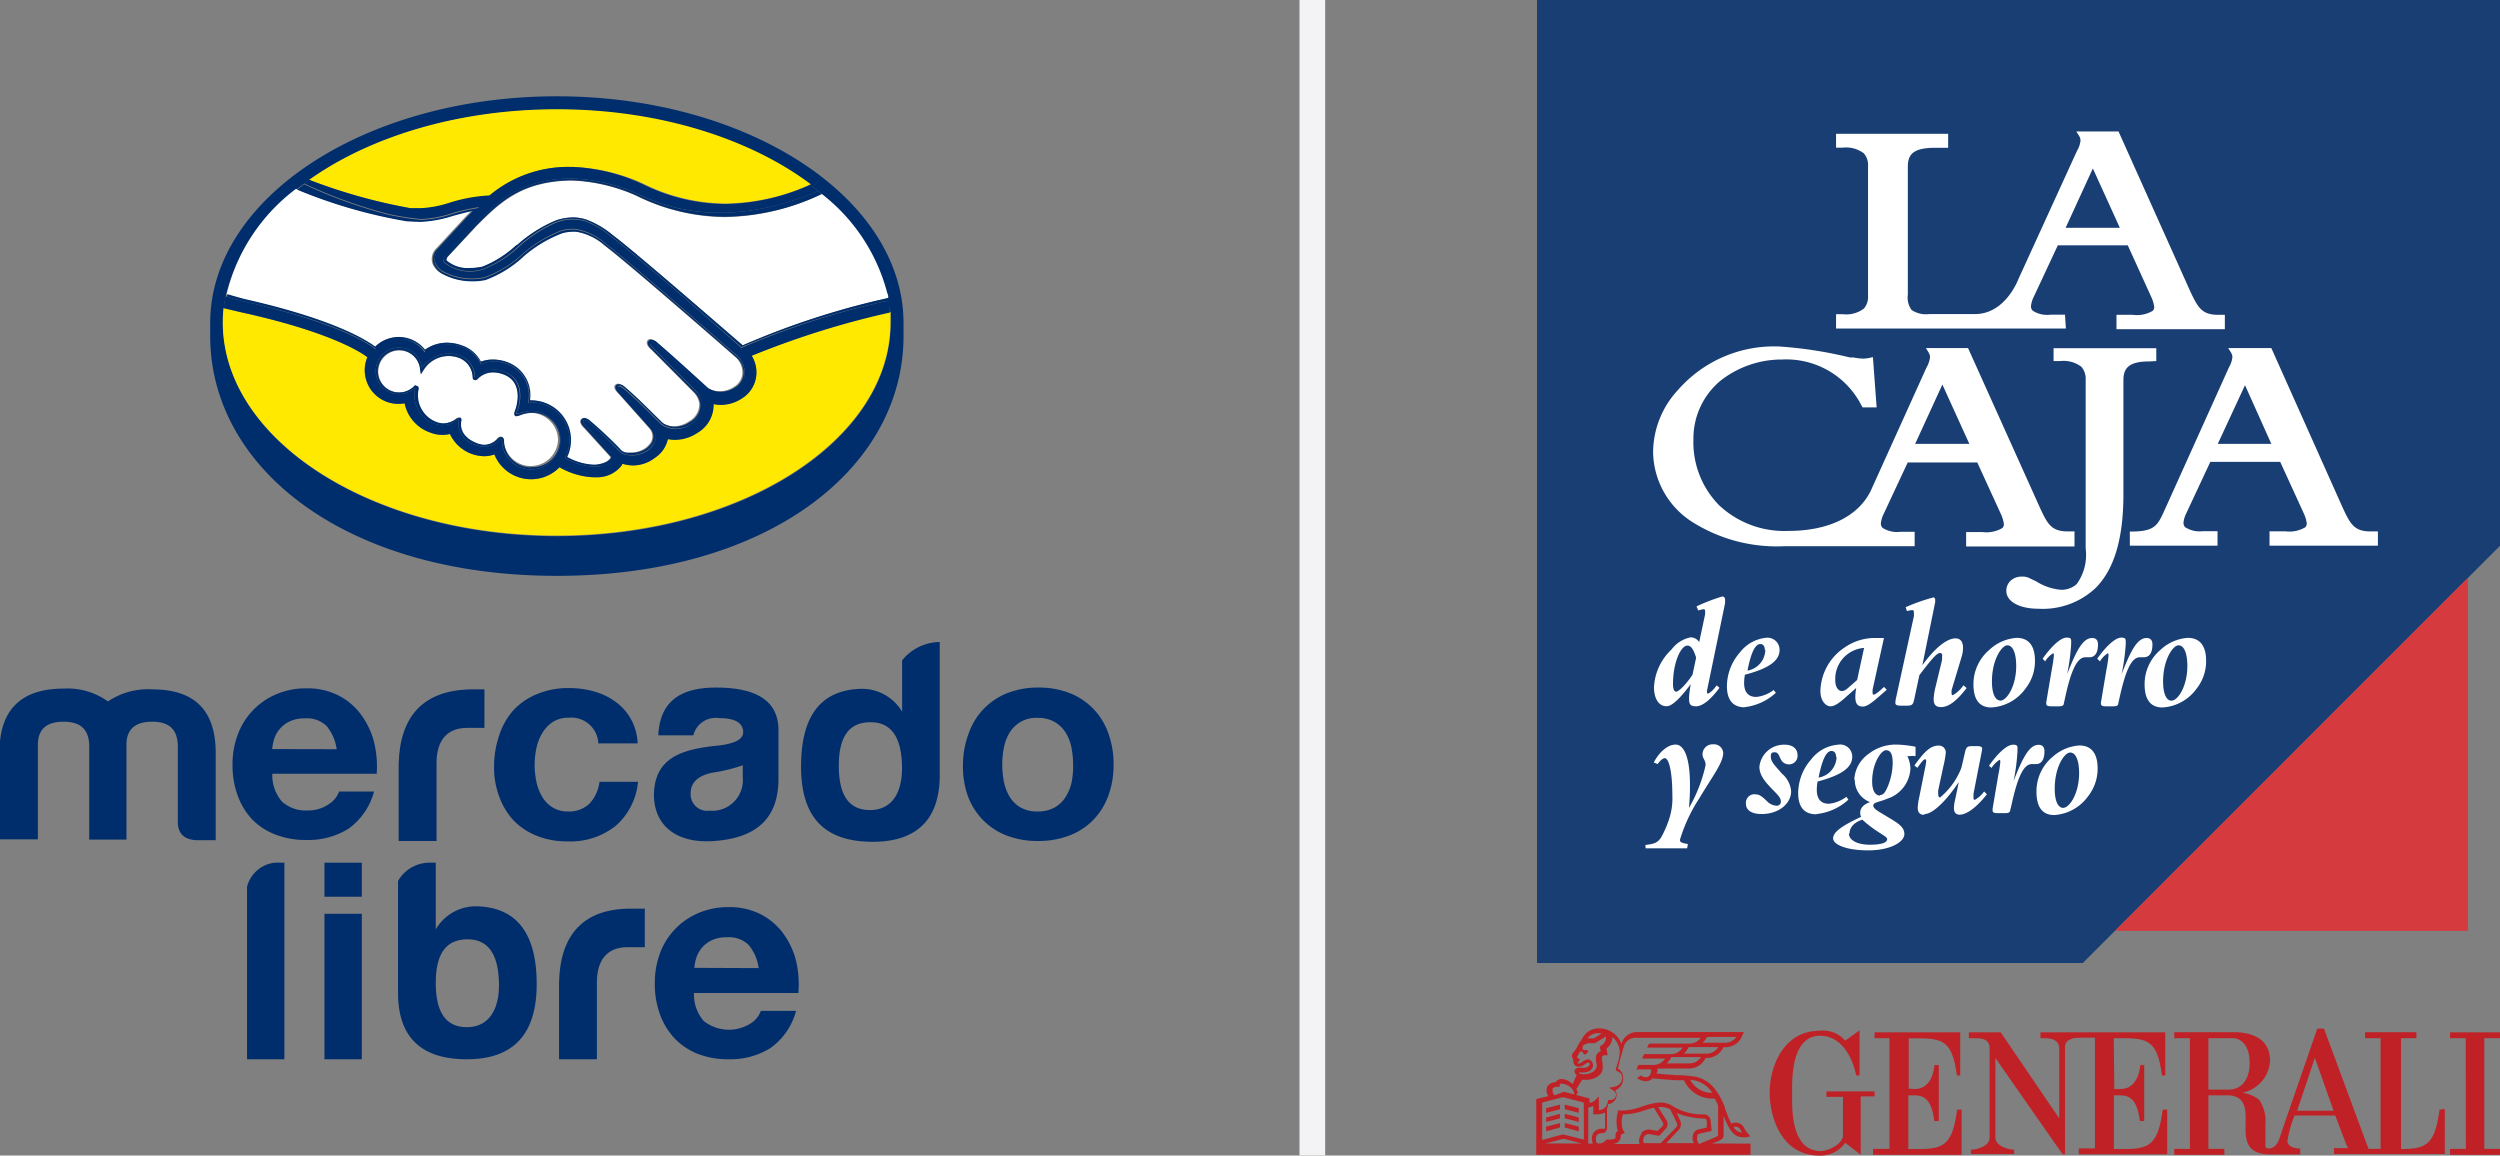 <svg xmlns="http://www.w3.org/2000/svg" viewBox="0 0 194.71 90"><rect x="0" y="0" width="194.71" height="90" fill="#808080" stroke="none"/><defs><style>.cls-1{fill:#193e73;}.cls-2{fill:#fff;}.cls-3{fill:#d53a3e;}.cls-4{fill:#c02126;}.cls-5{fill:#002e6d;}.cls-6{fill:#ffe900;}.cls-7{fill:none;}.cls-8{fill:#f3f3f5;}</style></defs><title>logo-continuar</title><g id="Layer_2" data-name="Layer 2"><g id="Layer_1-2" data-name="Layer 1"><g id="Layer_1-2-2" data-name="Layer 1-2"><polygon class="cls-1" points="194.71 42.51 194.71 0 119.71 0 119.71 75 162.22 75 194.71 42.51"/><path class="cls-2" d="M167.94,28.12v-1h-8v1h.51a2.34,2.34,0,0,1,1.65.44,1.41,1.41,0,0,1,.34,1V42.72a3.86,3.86,0,0,1-.69,2.76,1.73,1.73,0,0,1-1.29.45,4.26,4.26,0,0,1-1.87-.65L158,45a1.16,1.16,0,0,0-.55-.09,1.23,1.23,0,0,0-.88.34,1.08,1.08,0,0,0-.31.77c0,.82,1,1.39,2.49,1.39a6,6,0,0,0,4.46-1.61c1.45-1.45,2.17-3.84,2.17-7.29V29.62c0-.88.34-1.47,2-1.47Z"/><path class="cls-2" d="M172.73,34.57,174.85,30l2.05,4.57Zm11.91,6.82c-1.27,0-1.57-.55-2.16-1.8L176.9,27.11h-3.36l.21.33a.79.79,0,0,1,.12.37,2,2,0,0,1-.27.8l-5,11.09c-.55,1.22-.77,1.67-2.5,1.7h-.22V42.5h6.83V41.37h-1.14a2.08,2.08,0,0,1-1.38-.31.47.47,0,0,1-.13-.36,2.08,2.08,0,0,1,.22-.73l1.87-4h5.44l1.83,4a2.71,2.71,0,0,1,.24.78.42.42,0,0,1-.12.32,2.43,2.43,0,0,1-1.55.31h-1.23V42.5h8.44V41.39Z"/><path class="cls-2" d="M149.16,34.57l2.12-4.62,2.1,4.62Zm5.24,6.87h-1.27v1.12h8.44V41.39h-.51c-1.27,0-1.58-.55-2.16-1.8l-5.62-12.48H150l.2.33a.8.8,0,0,1,.12.37,2,2,0,0,1-.27.8l-4.36,9.64c-1,2-3.31,3.1-6.41,3.1a7.42,7.42,0,0,1-5.39-2,7,7,0,0,1-2-5.15A5.86,5.86,0,0,1,134,29.65,7.72,7.72,0,0,1,138.83,28,6.56,6.56,0,0,1,145,31.62l.07.11h1.09l-.29-3.92-.24.06a2.67,2.67,0,0,1-.52.06,4.12,4.12,0,0,1-.76-.09l-.28,0a32.24,32.24,0,0,0-5.44-.85,9.93,9.93,0,0,0-7.93,3.37,7.2,7.2,0,0,0-1.95,4.81,6.56,6.56,0,0,0,3.16,5.55A12.32,12.32,0,0,0,139,42.54h10.12V41.42H148a2.09,2.09,0,0,1-1.38-.31.48.48,0,0,1-.13-.36,2.14,2.14,0,0,1,.22-.73l1.87-4H154l1.83,4a2.71,2.71,0,0,1,.24.79.43.43,0,0,1-.11.31,2.45,2.45,0,0,1-1.56.32"/><path class="cls-2" d="M163,13.12l2.1,4.62h-4.22Zm-2.17,11.39h-1.13a2.07,2.07,0,0,1-1.38-.31.47.47,0,0,1-.14-.36,2.15,2.15,0,0,1,.22-.73l1.87-4h5.45l1.82,4a2.68,2.68,0,0,1,.24.79.41.41,0,0,1-.12.31,2.41,2.41,0,0,1-1.55.31h-1.27v1.12h8.44V24.52h-.51c-1.27,0-1.58-.55-2.17-1.8L165,10.24h-3.29l.21.33a.75.75,0,0,1,.12.37,2,2,0,0,1-.27.8l-4.57,10s-1,2.72-3.37,2.72h-3.57a2,2,0,0,1-1.38-.32,1.63,1.63,0,0,1-.29-1.19V13c0-.94.36-1.49,2.14-1.49h1V10.42H143V11.5h.51a2.31,2.31,0,0,1,1.65.44,1.38,1.38,0,0,1,.33,1v10.1a1.37,1.37,0,0,1-.33,1,2.3,2.3,0,0,1-1.66.43H143v1.12h17.9Z"/><polygon class="cls-3" points="164.72 72.5 192.21 72.5 192.21 45 164.72 72.5"/><path class="cls-2" d="M132.1,51.22c-.2-.65-.4-.94-.68-.94-.49,0-1.12,1.27-1.12,3,0,.39.09.59.25.59s.69-.45,1.27-1.32ZM129.76,55c-.52,0-.94-.53-.94-1.48a4.32,4.32,0,0,1,1.37-2.94,2.44,2.44,0,0,1,1.48-.94.79.79,0,0,1,.67.37l.46-2.16a1.93,1.93,0,0,0,0-.22c0-.1,0-.18-.12-.18a1.71,1.71,0,0,0-.41.1l-.14-.32a14.06,14.06,0,0,1,2-.77.2.2,0,0,1,.22.18h0a1.63,1.63,0,0,1,0,.37l-1.4,6.77a.66.66,0,0,0,0,.13c0,.08,0,.1.08.1s.37-.2.67-.63l.22.19c-.7.94-1.33,1.44-1.83,1.44s-.54-.22-.54-.67a6.4,6.4,0,0,1,.14-1.06c-.85,1.13-1.47,1.72-1.87,1.72"/><path class="cls-2" d="M137.45,50.62c0-.3-.13-.46-.35-.46-.4,0-.73.68-1,2.07a1.67,1.67,0,0,0,1.39-1.61m-1.57,4.47c-.94,0-1.42-.55-1.42-1.65a4,4,0,0,1,1-2.61,2.93,2.93,0,0,1,2-1.15.94.94,0,0,1,1.1.94c0,.89-.94,1.47-2.7,1.93a3.52,3.52,0,0,0-.06.65c0,.7.32,1.08.94,1.08a2.7,2.7,0,0,0,1.36-.54l.17.22a4.33,4.33,0,0,1-2.47,1.12"/><path class="cls-2" d="M145.18,50.47h-.09A2.42,2.42,0,0,0,142.94,53c0,.51.24.82.5.82s.43-.18.71-.43l.49-.43Zm-1.27,3.69c-.6.55-1,.85-1.35.85s-.78-.41-.78-1.2a4.19,4.19,0,0,1,1.87-3.37,4.11,4.11,0,0,1,2.48-.75h.6l-.88,4a1.23,1.23,0,0,0,0,.28c0,.08,0,.13.09.13s.37-.19.79-.6l.22.22c-.94.82-1.45,1.31-1.87,1.31s-.58-.24-.58-.78a4.43,4.43,0,0,1,.07-.67Z"/><path class="cls-2" d="M151.27,51.08c0-.15-.06-.22-.18-.22-.27,0-.74.6-1.6,1.72l-.35,1.64c-.13.63-.14.74-.64.74H148c-.25,0-.38-.08-.38-.18a1.87,1.87,0,0,1,.06-.46L149.06,48a1.22,1.22,0,0,0,0-.25c0-.15,0-.23-.13-.23a1.44,1.44,0,0,0-.41.08l-.1-.31a14.91,14.91,0,0,1,2.16-.76.16.16,0,0,1,.14.17v.2l-1,4.91c1-1.38,1.93-2.09,2.58-2.09.38,0,.59.25.59.75a2.74,2.74,0,0,1-.08.58L152,53.74a1.08,1.08,0,0,0,0,.25c0,.09,0,.15.1.15a2.45,2.45,0,0,0,.82-.77l.25.22c-.73.94-1.36,1.48-2,1.48-.4,0-.57-.19-.57-.64a4.69,4.69,0,0,1,.15-.94l.5-2.07a1.52,1.52,0,0,0,0-.35"/><path class="cls-2" d="M155.79,54.57c.51,0,1.24-1.13,1.24-2.7,0-1-.26-1.61-.69-1.61s-1.2,1.11-1.2,2.81c0,.94.25,1.49.66,1.49m-.87-3.94a3.44,3.44,0,0,1,2.14-.94c.94,0,1.42.63,1.42,1.77a3.42,3.42,0,0,1-.73,2.17,3.52,3.52,0,0,1-2.67,1.48c-.94,0-1.39-.63-1.39-1.81a3.5,3.5,0,0,1,1.24-2.68"/><path class="cls-2" d="M159.09,51.3c.8-1.12,1.46-1.64,1.87-1.64s.35.15.35.52A16.42,16.42,0,0,1,161,52.5h0c.73-1.87,1.23-2.81,1.95-2.81.3,0,.45.18.45.5,0,.65-.23,1-.67,1h-.31c-.67,0-1.15,1.1-1.61,3.29l-.07.3c0,.17-.14.23-.37.23h-.63c-.27,0-.37-.06-.37-.22v-.09l.44-2.61a10.13,10.13,0,0,0,.15-1c0-.13,0-.21-.06-.21a2,2,0,0,0-.62.63Z"/><path class="cls-2" d="M163.34,51.3c.8-1.12,1.47-1.64,1.87-1.64s.35.15.35.52a16.14,16.14,0,0,1-.32,2.32h0c.73-1.87,1.23-2.81,1.95-2.81.3,0,.45.18.45.5,0,.65-.23,1-.67,1h-.31c-.67,0-1.14,1.1-1.61,3.29l-.07.3c0,.17-.14.23-.37.23H164c-.27,0-.37-.06-.37-.22v-.09l.44-2.61a9.75,9.75,0,0,0,.15-1c0-.13,0-.21-.06-.21a1.94,1.94,0,0,0-.61.63Z"/><path class="cls-2" d="M169.12,54.57c.51,0,1.24-1.13,1.24-2.7,0-1-.26-1.61-.69-1.61s-1.2,1.11-1.2,2.82c0,.94.25,1.49.65,1.49m-.86-3.95a3.44,3.44,0,0,1,2.14-.94c.94,0,1.42.63,1.42,1.77a3.42,3.42,0,0,1-.73,2.17,3.52,3.52,0,0,1-2.67,1.48c-.94,0-1.39-.63-1.39-1.81a3.5,3.5,0,0,1,1.24-2.68"/><path class="cls-2" d="M128.15,65.81c.65-.08.94-.15,1.22-.58a7.92,7.92,0,0,0,.69-1.64,5.11,5.11,0,0,0,.19-1.63c0-1.87-.27-2.91-.59-2.91-.16,0-.35.18-.56.46l-.3-.13c.51-.94,1.17-1.39,1.7-1.39.69,0,1.12,1.08,1.12,3.11a16.71,16.71,0,0,1-.08,1.83,11.62,11.62,0,0,0,1.3-3.34c0-.4-.24-.52-.24-.82a.78.78,0,0,1,.76-.8h.07a.72.72,0,0,1,.78.66s0,0,0,0c0,.78-.82,1.8-1.87,3.56a12.34,12.34,0,0,0-1.5,3.22c0,.22.19.24.62.33l-.06.33h-3.23Z"/><path class="cls-2" d="M136.73,61.87c.37,0,.61.27.94.58a1.11,1.11,0,0,0,.67.3.31.31,0,0,0,.36-.34c0-.27-.26-.53-.67-.94-.62-.65-1-1.12-1-1.76A1.92,1.92,0,0,1,139,58c.64,0,1,.33,1,.82a.66.66,0,0,1-.6.71h-.07a.68.68,0,0,1-.64-.41c-.14-.25-.18-.53-.47-.53s-.3.13-.3.36c0,.39.37.73.87,1.31a2,2,0,0,1,.71,1.37c0,.94-.94,1.77-2.3,1.77-.8,0-1.22-.31-1.22-.81a.67.67,0,0,1,.6-.73h.07"/><path class="cls-2" d="M143,58.95c0-.3-.13-.46-.36-.46-.4,0-.73.68-1,2.07a1.67,1.67,0,0,0,1.4-1.61m-1.57,4.47c-.94,0-1.42-.55-1.42-1.65a4,4,0,0,1,1-2.61A2.92,2.92,0,0,1,143.15,58a.94.94,0,0,1,1.11.94c0,.89-.94,1.46-2.7,1.93a3.58,3.58,0,0,0-.06.65c0,.7.32,1.08.94,1.08a2.73,2.73,0,0,0,1.36-.54l.16.22a4.31,4.31,0,0,1-2.47,1.12"/><path class="cls-2" d="M144,64.92c0,.49.61.87,1.63.87s1.35-.2,1.35-.44-.88-.53-1.93-1.51c-.68.21-1,.64-1,1.08m2.38-3c.22,0,.37-.17.52-.49a4.94,4.94,0,0,0,.46-2c0-.67-.15-1-.52-1s-1.08,1-1.08,2.44c0,.71.25,1.09.61,1.09m-2-1.27a2.62,2.62,0,0,1,1.08-1.95,3.44,3.44,0,0,1,2.16-.75,8.59,8.59,0,0,1,1.53.17v.73a2.14,2.14,0,0,0-.49,0h-.15a2.22,2.22,0,0,1,.24,1,2.6,2.6,0,0,1-1.81,2.32c-.63.27-1.08.27-1.08.52s.31.41.94.79c.85.52,1.48.82,1.48,1.44s-1.09,1.27-2.81,1.27-2.74-.45-2.74-.94.73-1,2.18-1.67a.74.74,0,0,1-.07-.31c0-.37.26-.67.77-.84a1.82,1.82,0,0,1-1.19-1.72"/><path class="cls-2" d="M149.85,63.46c-.33,0-.49-.19-.49-.56a4.47,4.47,0,0,1,.12-.82l.47-2.35a3.15,3.15,0,0,0,.07-.44c0-.11,0-.15-.1-.15s-.27.22-.59.66l-.23-.18c.72-1,1.22-1.55,1.87-1.55a.53.53,0,0,1,.57.6,7.28,7.28,0,0,1-.18,1l-.4,1.87a1.75,1.75,0,0,0,0,.35c0,.14.06.22.14.22a5.61,5.61,0,0,0,1.66-2.31l.22-.94c.14-.62.14-.75.65-.75H154c.25,0,.38.08.38.17a3.19,3.19,0,0,1-.08.49l-.6,3.07a1.66,1.66,0,0,1,0,.28s0,.18.1.18a2.19,2.19,0,0,0,.73-.66l.22.22c-.85,1.08-1.61,1.59-2.12,1.59-.3,0-.45-.18-.45-.51a3,3,0,0,1,.08-.6l.3-1.43c-1.14,1.7-2.13,2.49-2.65,2.49"/><path class="cls-2" d="M154.91,59.64c.79-1.12,1.46-1.64,1.87-1.64s.35.15.35.52a16.45,16.45,0,0,1-.3,2.3h0c.73-1.87,1.23-2.81,1.95-2.81.3,0,.45.18.45.5,0,.65-.23,1-.67,1h-.31c-.67,0-1.14,1.1-1.61,3.29l-.08.3c0,.17-.14.23-.37.23h-.63c-.27,0-.37-.06-.37-.22V63l.44-2.61a10,10,0,0,0,.16-1c0-.13,0-.21-.06-.21a2,2,0,0,0-.62.63Z"/><path class="cls-2" d="M160.68,62.92c.51,0,1.25-1.13,1.25-2.7,0-1-.26-1.61-.7-1.61s-1.2,1.11-1.2,2.82c0,.94.25,1.49.66,1.49M159.81,59a3.45,3.45,0,0,1,2.14-.94c.94,0,1.42.63,1.42,1.77a3.45,3.45,0,0,1-.73,2.17A3.52,3.52,0,0,1,160,63.48c-.94,0-1.39-.63-1.39-1.81A3.49,3.49,0,0,1,159.8,59"/><path class="cls-4" d="M148.66,84.79V80.87c2.46,0,3.36-.12,3.75,2.89h.26V80.4H146v.46h1.16v8.62h-1.28v.46h6.9V86.42h-.35c-.35,2.66-1,3.07-2.92,3.07h-.88V85.31h.51c.85,0,1.33.52,1.51,2H151V82.95h-.34s-.06,1.87-1.55,1.87Z"/><path class="cls-4" d="M146,85h-3.75v.43h1.29v3.1c-.22.79-1.38,1.12-1.72,1.12-2.41,0-2.24-3.52-2.24-4.47s-.14-4.51,2.18-4.51c1.64,0,2.5,1.63,2.81,3.09h.26V80.25l-1.12.8a2.27,2.27,0,0,0-2-.77c-2.81,0-3.89,2.81-3.88,4.82,0,1.81.85,4.9,3.88,4.9a2.32,2.32,0,0,0,2-1l1.21.94V85.39H146Z"/><path class="cls-4" d="M190,86.42c-.35,2.66-1,3.07-2.92,3.07H187V80.86h1.2v-.47h-4v.47h1.21v8.62h-.94L181,80.11h-.52s-2.92,8.44-2.93,8.5-.22.73-.7.82-.41-.22-.41-.29v-1.6a2.92,2.92,0,0,0-.48-1.87,2.56,2.56,0,0,0-1.33-.56,2.69,2.69,0,0,0,2.17-2.5c0-1.44-1-2.16-2.68-2.22h-4.78v.47h1.22v8.62h-1.22v.46h3.9v-.46H172V85.31h1.62c2.81.23-.49,4.61,3.21,4.6h2.32v-.46c-.13,0-.94,0-1-.57a9,9,0,0,1,.56-2h3.17s.94,2.54,1,2.54h-1.1v.46h8.63v-3.5Zm-16.46-1.56H172v-4h2c1.16.18,1.21,1.52,1.21,1.95,0,1-.43,2.05-1.64,2.05m5.34,1.65,1.38-4.12,1.46,4.12Z"/><path class="cls-4" d="M164.63,80.86c2.46,0,3.37-.12,3.75,2.9h.26V80.4h-9.72v.46h.25c.35,0,1.16,0,1.21.74h0v5.5l-4.56-6.7h-2.48v.46h.41c.49,0,1.17,0,1.21.74v7c0,.68-1,.94-1.46.94h0v.34h3.37v-.34c-.43,0-1.46-.26-1.46-.94v-6.2c1.81,2.58,5.21,7.5,5.25,7.5h.17V81.56c0-.72.86-.74,1.21-.74h1.12v8.62H161.9v.46h6.89V86.42h-.35c-.35,2.66-1,3.07-2.92,3.07h-.88V85.31h.51c.85,0,1.33.52,1.51,2H167V82.95h-.31s-.06,1.87-1.55,1.87h-.47Z"/><polygon class="cls-4" points="194.71 80.86 194.71 80.4 190.82 80.4 190.82 80.86 192.04 80.86 192.05 89.48 190.82 89.48 190.82 89.94 194.71 89.94 194.71 89.48 193.49 89.48 193.49 80.86 194.71 80.86"/><path class="cls-4" d="M133.34,89.06l.36-.13h0c.5-.21.57-.34.54-.67V86.92c.38.94.74,1.65,1.48,1.65a1.47,1.47,0,0,0,.32,0l.29-.07-.2-.22a1.78,1.78,0,0,1-.26-.37l-.09-.17a.74.74,0,0,0-.94-.22c-.15-.3-.3-.69-.49-1.17v-.09l-.09-.22h0a6.84,6.84,0,0,0-.37-.75,4.26,4.26,0,0,0-.41-.57,2.45,2.45,0,0,0-1.57-.88,8.75,8.75,0,0,0-1.12-.1h-.25l-.88-.07-.67-.06a.71.71,0,0,0,.1-.18,1,1,0,0,0,0-.21h2.47a1.42,1.42,0,0,0,1.28-.83,1.42,1.42,0,0,0,1.39-.83h.08a1.42,1.42,0,0,0,1.4-.94l.11-.24h-8.35a1.25,1.25,0,0,0-1.19.94h0a1.77,1.77,0,0,0-.74-.94,1.87,1.87,0,0,0-1.41-.24,1.47,1.47,0,0,0-.72.47,2.71,2.71,0,0,0-.28.46.53.53,0,0,0-.11.12l-.1.19h0a2.38,2.38,0,0,1-.38.59.39.39,0,0,0-.1.34.45.45,0,0,0,.1.2h0a.39.39,0,0,0,0,.19.4.4,0,0,0,.42.38h0a.83.83,0,0,0,.46-.18,1.25,1.25,0,0,1,.27-.15.13.13,0,0,1,.13.12c0,.18-.23.28-.4.29H123c-.24,0-.37.15-.37.27a.29.29,0,0,0,.09.22h0l.08.08-.32.7a1.34,1.34,0,0,0-.82-.39.57.57,0,0,0-.43.15l-.08.1h0a.75.75,0,0,0-.63.32.76.76,0,0,0,.07.76l-.94.23v4.34h16.69v-.87Zm2.15-1.18.08.15.1.18a.82.82,0,0,1-.65-.43.39.39,0,0,1,.45.1m-3.61-3.75a2.12,2.12,0,0,1,1.3.72l.21.26a1.87,1.87,0,0,1-1.72-1h.21m-.39-1.29H129.8a1.59,1.59,0,0,0,.37-.49h2.31a1.07,1.07,0,0,1-.94.49m1.3-.76h-1.69a1.58,1.58,0,0,0,.37-.51h2.31a1.07,1.07,0,0,1-1,.51m.11-1.3h2.3a1.07,1.07,0,0,1-.94.45h-1.7a1.54,1.54,0,0,0,.35-.45m-9.28.08a1.06,1.06,0,0,1,.23-.21,1.13,1.13,0,0,1,.29-.13,1.22,1.22,0,0,1,.55,0l-.61.37h-.51M123,83.53h.3c.37,0,.73-.16.77-.53a.48.48,0,0,0-.39-.5.94.94,0,0,0-.46.21.64.64,0,0,1-.27.13s-.08,0-.08-.06h0l.19-.25-.16-.11s-.09-.07-.09-.09v0A3.17,3.17,0,0,0,123,82c0-.07.07-.1.16-.1a.14.14,0,0,1,.15.13h0c0,.06.06.09.13.09s.1,0,.15-.09.17-.16.07-.22-.52.08-.39-.29v-.06a.84.84,0,0,1,.65-.21h.3l.86-.53h0a.75.75,0,0,1-.38.72l-.1.06.07.38a.5.5,0,0,0-.37.46,1.64,1.64,0,0,0,0,.27,2.88,2.88,0,0,1,.06.4c0,.4-.55.67-1,.66h0a1.21,1.21,0,0,1-.39-.08.06.06,0,0,1,0-.06m-2.06,1.28a.41.41,0,0,1,.41-.16h.15V84.5a.21.21,0,0,1,.06-.08.25.25,0,0,1,.22,0,1.09,1.09,0,0,1,.67.37,1.76,1.76,0,0,1,.17.28v.12a1.14,1.14,0,0,1,.1.18l.22-.3h0l-.07-.13h0l-.07-.12.45-.72h.32c.64,0,1.29-.37,1.29-.94h0a3.08,3.08,0,0,0-.06-.62,1.47,1.47,0,0,1,0-.21c0-.07.09-.14.23-.14h.21l-.09-.53a1.11,1.11,0,0,0,.46-.89,1.57,1.57,0,0,1,.57,1.1,1.77,1.77,0,0,1-.06.5v.08h0a6.48,6.48,0,0,1-.24.77l0,.14.13.08c.23.13.37.22.37.53a.74.74,0,0,1-.62.67l-.41.08.36.23a.39.39,0,0,1,.18.33.41.41,0,0,1-.41.39h-.21v.12c-.13.42-.27.63-.72.67a2.36,2.36,0,0,0,0-.42V85.4l-.28.28a.86.86,0,0,1-.44.21v-.34l-2-.52-.72.28a.52.52,0,0,1-.15-.48m-.57,4.23,1.42-.37,1.42.37Zm3-.3-1.63-.41-1.62.43V85.87l1.62-.42,1.62.42Zm.76-.56a.94.94,0,0,0-.06.87h-.36V86.25a1.48,1.48,0,0,0,.39-.11,2.81,2.81,0,0,1,0,.35v.3h.21a1.53,1.53,0,0,0,.71-.14v1.2a.06.06,0,0,1-.06.06h-.15a.82.82,0,0,0-.69.31m3.75.08a.88.88,0,0,0-.17.8h-2.12a.77.77,0,0,0,.51-.2.65.65,0,0,0,.15-.48s0-.06.13-.1l.19-.08L126.4,88a2,2,0,0,1,0-1.21h0a4.87,4.87,0,0,0,1.67-.31l.4-.12h0l.34-.09.68,1.13h0c.07.09.07.16,0,.31l-.4.37-.56-.1h0a.8.8,0,0,0-.7.25m.19.8a.61.61,0,0,1,.07-.56.45.45,0,0,1,.38-.14l.66.12h.11l.46-.5h0a.55.55,0,0,0,.07-.73l-.63-1h.3a1.38,1.38,0,0,1,.65.19l.18.37c.13.26.29.59.34.72a.29.29,0,0,1-.09.33l-1.18,1.21Zm4,0h-2.25l.94-1a.65.65,0,0,0,.18-.67,7,7,0,0,0-.31-.67,6.22,6.22,0,0,0,2.14.43c.14,0,.18.06.21.19l0,.51-.62.14a.59.59,0,0,0-.44.37.87.87,0,0,0,.07.72m.24-.6a.24.24,0,0,1,.19-.16l.94-.21-.08-.82h0a.53.53,0,0,0-.52-.47,4.33,4.33,0,0,1-2.43-.64h0a1.73,1.73,0,0,0-.94-.28,4.48,4.48,0,0,0-1.11.2l-.4.13a4.46,4.46,0,0,1-1.71.29h-.12v.13a2.81,2.81,0,0,0,0,1.46.41.41,0,0,0-.18.33c0,.18,0,.22,0,.24a1.13,1.13,0,0,1-.62.1h-.09l-.06.08a.67.67,0,0,1-.69.2.72.72,0,0,1,0-.61.52.52,0,0,1,.41-.16h0a.4.4,0,0,0,.39-.4V86.36a1.66,1.66,0,0,0,.08-.36.75.75,0,0,0,.67-.69.73.73,0,0,0-.11-.39,1,1,0,0,0,.62-.94.82.82,0,0,0-.42-.76,6.75,6.75,0,0,0,.18-.72l.29-1a.94.94,0,0,1,.86-.67h5.13a1.07,1.07,0,0,1-.94.45h-3.08l-.16.31h2.77a1.07,1.07,0,0,1-1,.51h-2l-.16.35h1.79a1.07,1.07,0,0,1-.94.49h-1.13l-.16.35h1.13a.36.36,0,0,1,0,.21.41.41,0,0,1-.41.4.67.67,0,0,1-.26-.07l-.15-.07-.26.23.15.07h0a1.27,1.27,0,0,0,.53.15.74.74,0,0,0,.53-.22l.82.07.94.07h.68a2.45,2.45,0,0,0,2.4,1.43,5.8,5.8,0,0,1,.26.54v2.19h0v.15a1.17,1.17,0,0,1-.33.18l-1.15.48a.63.63,0,0,1-.14-.57"/><polygon class="cls-4" points="122.96 86.31 121.87 86.03 121.87 86.39 122.96 86.67 122.96 86.31"/><polygon class="cls-4" points="120.42 86.67 121.5 86.39 121.5 86.03 120.42 86.31 120.42 86.67"/><polygon class="cls-4" points="120.42 87.38 121.5 87.1 121.5 86.75 120.42 87.03 120.42 87.38"/><polygon class="cls-4" points="122.96 87.03 121.87 86.75 121.87 87.1 122.96 87.38 122.96 87.03"/><polygon class="cls-4" points="122.96 87.75 121.87 87.47 121.87 87.81 122.96 88.11 122.96 87.75"/><polygon class="cls-4" points="120.42 88.11 121.5 87.81 121.5 87.47 120.42 87.75 120.42 88.11"/></g><path class="cls-5" d="M43.37,7.5c-14.91,0-27,7.93-27,17.66,0,.25,0,.95,0,1,0,10.32,10.57,18.69,27,18.69s27-8.36,27-18.68v-1C70.37,15.43,58.28,7.5,43.37,7.5Zm26,16.82h0q0,.41,0,.83c0,9.17-11.63,16.61-26,16.61s-26-7.44-26-16.61a10.81,10.81,0,0,1,.06-1.1h0a11.06,11.06,0,0,1,.18-1.12h0a14.48,14.48,0,0,1,5.49-8.18h0c.3-.24.61-.48.93-.7h0c4.75-3.38,11.64-5.5,19.3-5.5,7.92,0,15,2.27,19.77,5.84h0c.31.24.62.48.91.72h0a14.28,14.28,0,0,1,5,7.69v0q0,.19.07.37h0A11,11,0,0,1,69.33,24.32Z"/><path class="cls-6" d="M69.08,22.8a14.28,14.28,0,0,0-5-7.69h0A14.29,14.29,0,0,1,69.08,22.8Z"/><path class="cls-6" d="M32.79,16.26a8.45,8.45,0,0,0,2.2-.42,12.38,12.38,0,0,1,3.12-.57A9.53,9.53,0,0,1,44.38,13h.22a14.48,14.48,0,0,1,5.49,1.3,14.63,14.63,0,0,0,6.44,1.55,16.6,16.6,0,0,0,6.62-1.5c-4.76-3.57-11.85-5.84-19.77-5.84-7.66,0-14.55,2.12-19.3,5.5A42.86,42.86,0,0,0,32,16.23Z"/><path class="cls-6" d="M69.16,23.21q0-.19-.07-.37c0,.12,0,.25.07.37Z"/><path class="cls-6" d="M23.14,14.75h0a14.48,14.48,0,0,0-5.49,8.18h0A14.47,14.47,0,0,1,23.14,14.75Z"/><path class="cls-6" d="M58.89,29.19A2.38,2.38,0,0,1,57.76,31a3,3,0,0,1-1.63.5,2.8,2.8,0,0,1-.57-.06,2.51,2.51,0,0,1-1.25,2.23,3.15,3.15,0,0,1-1.74.55A2.8,2.8,0,0,1,52,34.2v0a2.33,2.33,0,0,1-1,1.45,2.83,2.83,0,0,1-1.69.6,3,3,0,0,1-.84-.13,1.36,1.36,0,0,1-.11.18,2.4,2.4,0,0,1-1.78.87l-.4,0a5.82,5.82,0,0,1-2.62-.78,3.08,3.08,0,0,1-5.07-1,2.29,2.29,0,0,1-.8.14,3,3,0,0,1-2.66-1.73,2.39,2.39,0,0,1-.6.07,2.59,2.59,0,0,1-.93-.18,3.05,3.05,0,0,1-2-2.28,2.62,2.62,0,0,1-2.9-3.59c-.39-.3-2.7-1.92-9.7-3.47l-1.49-.35a10.81,10.81,0,0,0-.06,1.1c0,9.17,11.62,16.61,26,16.61s26-7.44,26-16.61q0-.42,0-.83A67.22,67.22,0,0,0,58.54,27.7,2.48,2.48,0,0,1,58.89,29.19Z"/><path class="cls-2" d="M69.08,22.8v0Z"/><path class="cls-2" d="M64,15.11a17.94,17.94,0,0,1-7.53,1.8,15.64,15.64,0,0,1-6.88-1.65,13.59,13.59,0,0,0-5-1.19H44.4c-3.84.09-5.5,1.76-7.27,3.52L34.88,20v0c-.11.13-.14.23-.09.29a2.49,2.49,0,0,0,1.82.59,4.42,4.42,0,0,0,1-.11,8.47,8.47,0,0,0,2.62-1.67l.05,0a10.69,10.69,0,0,1,3.07-1.94,4.32,4.32,0,0,1,1.3-.22,3.46,3.46,0,0,1,1,.16,7.06,7.06,0,0,1,2.09,1.22c1.6,1.2,7.52,6.35,10.09,8.59a61.87,61.87,0,0,1,11.35-3.69c0-.12,0-.25-.07-.37v0A14.29,14.29,0,0,0,64,15.11Z"/><path class="cls-2" d="M17.65,22.94c.47.14,1.21.35,1.53.42,6.85,1.55,9.41,3.18,10,3.67a2.6,2.6,0,0,1,3.88.22,2.92,2.92,0,0,1,1.73-.55,3.39,3.39,0,0,1,1.11.2,2.6,2.6,0,0,1,1.51,1.28,2.63,2.63,0,0,1,.95-.17,3.25,3.25,0,0,1,1.29.28,2.74,2.74,0,0,1,1.57,2.9h.11a3.09,3.09,0,0,1,2.79,4.41,4.74,4.74,0,0,0,2,.6l.27,0c.75-.1,1-.35,1.08-.45a.48.48,0,0,0,.08-.14l-2.07-2.28c-.13-.12-.43-.45-.23-.67a.29.29,0,0,1,.22-.1.84.84,0,0,1,.47.25c1,.85,2.24,2.1,2.37,2.23l0,0a.82.82,0,0,0,.48.2l.33,0a1.94,1.94,0,0,0,1.19-.38,2.31,2.31,0,0,0,.23-.22l.09-.11a.93.93,0,0,0-.05-1.16l-2.43-2.73a1.65,1.65,0,0,1-.17-.19c-.19-.25-.14-.4-.06-.48a.28.28,0,0,1,.21-.09.88.88,0,0,1,.5.26c.66.55,1.56,1.44,2.43,2.3l.48.47a1.72,1.72,0,0,0,.95.29,2.15,2.15,0,0,0,1.18-.39,1.52,1.52,0,0,0,.79-1.38,1.59,1.59,0,0,0-.46-.9l-3.33-3.35c-.22-.19-.4-.47-.24-.67a.27.27,0,0,1,.22-.1.88.88,0,0,1,.49.26c1,.88,3.9,3.49,3.93,3.52a1.79,1.79,0,0,0,1,.28,2,2,0,0,0,1.09-.34,1.33,1.33,0,0,0,.66-1.06,1.6,1.6,0,0,0-.5-1.22c-.08-.07-8.4-7.35-10.28-8.76a4.48,4.48,0,0,0-2.26-1.08h-.22a3.38,3.38,0,0,0-.83.11,10.08,10.08,0,0,0-3,1.78,8.78,8.78,0,0,1-3,1.87,4.42,4.42,0,0,1-1,.1,4.78,4.78,0,0,1-2.43-.62,1.61,1.61,0,0,1-.6-.67,1.15,1.15,0,0,1,.31-1.27l2.29-2.48.44-.44c-.55.11-1.08.25-1.56.39a9.4,9.4,0,0,1-2.48.46c-.38,0-.75,0-1.1-.06a39.1,39.1,0,0,1-8.55-2.47A14.47,14.47,0,0,0,17.65,22.94Z"/><path class="cls-2" d="M41.37,32.16h0a2.65,2.65,0,0,0-.83.18,1.09,1.09,0,0,1-.3.08h0l-.06,0c-.13-.08-.12-.23,0-.55,0,0,.71-2-.84-2.66a2.31,2.31,0,0,0-.91-.2,1.66,1.66,0,0,0-1.21.51.27.27,0,0,1-.19.1s-.18,0-.2-.22a1.67,1.67,0,0,0-1.17-1.55,2.29,2.29,0,0,0-2.63.94l-.24.37-.06-.44a1.64,1.64,0,1,0-.49,1.4l.1-.1.11.09a.22.22,0,0,1,.07.21,2.22,2.22,0,0,0,1.38,2.57,1.6,1.6,0,0,0,.57.11,1.77,1.77,0,0,0,1-.36.37.37,0,0,1,.21-.09h.08l.07.07a.31.31,0,0,1,0,.25c0,.33,0,1.16,1.17,1.65a1.81,1.81,0,0,0,.68.15,1.48,1.48,0,0,0,1-.47A.4.4,0,0,1,39,34c.22,0,.23.26.23.36a2.12,2.12,0,0,0,4.23-.1A2.14,2.14,0,0,0,41.37,32.16Z"/><path class="cls-5" d="M24,14c-.32.23-.63.46-.93.7h0q.45-.36.94-.7Z"/><path class="cls-5" d="M69.31,24.33h0a11,11,0,0,0-.15-1.12h0A10.86,10.86,0,0,1,69.31,24.33Z"/><path class="cls-5" d="M64.07,15.1c-.29-.25-.6-.49-.91-.72h0q.47.35.91.72Z"/><path class="cls-5" d="M69.16,23.21c0,.07,0,.14,0,.21a61.6,61.6,0,0,0-11.42,3.68C56.55,26,49.4,19.77,47.62,18.44a6.87,6.87,0,0,0-2-1.19,3.5,3.5,0,0,0-2.23.06,10.74,10.74,0,0,0-3.07,2A8.58,8.58,0,0,1,37.6,21a3.25,3.25,0,0,1-3-.54c-.17-.22.09-.48.11-.51L37,17.47c1.79-1.79,3.48-3.48,7.38-3.57a13.6,13.6,0,0,1,5.31,1.21c4.92,2.4,9.95,1.5,14.06-.23l.27.23h0q-.44-.37-.91-.72a16.6,16.6,0,0,1-6.62,1.5,14.63,14.63,0,0,1-6.44-1.55A14.48,14.48,0,0,0,44.6,13h-.22a9.53,9.53,0,0,0-6.26,2.22,12.38,12.38,0,0,0-3.12.57,8.45,8.45,0,0,1-2.2.42l-.84,0A42.86,42.86,0,0,1,24.07,14q-.48.34-.94.7h0l.54-.42a37.24,37.24,0,0,0,6.62,2.39,23.18,23.18,0,0,0,2.49.39,9.13,9.13,0,0,0,2.44-.46,14.84,14.84,0,0,1,2.09-.47l-.81.8-2.3,2.48a1,1,0,0,0-.28,1.09,1.45,1.45,0,0,0,.54.6,4.8,4.8,0,0,0,3.27.49,8.68,8.68,0,0,0,3-1.84,10,10,0,0,1,3-1.81,3.18,3.18,0,0,1,1.11-.11A4.61,4.61,0,0,1,47.2,19c1.88,1.42,10.2,8.69,10.28,8.77A1.76,1.76,0,0,1,58,29.12a1.5,1.5,0,0,1-.74,1.19,2,2,0,0,1-2.25,0s-2.87-2.63-3.92-3.51c-.15-.13-.38-.31-.48-.18s.23.45.23.45l3.32,3.34a1.74,1.74,0,0,1,.51,1A1.67,1.67,0,0,1,53.85,33a2,2,0,0,1-2.33.08c-1-1-2.13-2.11-2.9-2.76-.15-.13-.38-.3-.48-.18s.23.45.23.45l2.43,2.73a1.11,1.11,0,0,1,.06,1.37l0,0a2.54,2.54,0,0,1-.36.37,2.17,2.17,0,0,1-1.65.38c-.48-.09-.56-.25-.59-.27S47,33.82,45.93,32.93c-.15-.13-.36-.31-.48-.18s.23.45.23.45l2.08,2.31c.07.09,0,.21-.08.31a1.63,1.63,0,0,1-1.19.52A4.65,4.65,0,0,1,44,35.66a2.92,2.92,0,0,0-2.58-4.31l-.29,0a2.62,2.62,0,0,0-1.45-2.93,3.09,3.09,0,0,0-1.23-.27,2.46,2.46,0,0,0-1,.22A2.43,2.43,0,0,0,35.89,27a3.29,3.29,0,0,0-1.06-.19,2.79,2.79,0,0,0-1.76.62,2.44,2.44,0,0,0-3.83-.23c-.42-.35-2.72-2-10.1-3.69-.32-.07-1.07-.3-1.54-.42l0-.21h0a10.9,10.9,0,0,0-.17,1.12l1.49.35c7,1.55,9.31,3.17,9.7,3.47a2.62,2.62,0,0,0,2.9,3.59,3.05,3.05,0,0,0,2,2.28,2.59,2.59,0,0,0,.93.18,2.39,2.39,0,0,0,.6-.07,3,3,0,0,0,2.66,1.73,2.29,2.29,0,0,0,.8-.14,3.08,3.08,0,0,0,5.07,1,5.82,5.82,0,0,0,2.62.78l.4,0a2.4,2.4,0,0,0,1.78-.87,1.36,1.36,0,0,0,.11-.18,3,3,0,0,0,.84.13,2.83,2.83,0,0,0,1.69-.6,2.33,2.33,0,0,0,1-1.45v0a2.8,2.8,0,0,0,.57.06,3.15,3.15,0,0,0,1.74-.55,2.51,2.51,0,0,0,1.25-2.23,2.8,2.8,0,0,0,.57.06,3,3,0,0,0,1.63-.5,2.38,2.38,0,0,0,1.13-1.84,2.48,2.48,0,0,0-.36-1.49,67.22,67.22,0,0,1,10.77-3.37,10.86,10.86,0,0,0-.15-1.12ZM41.37,36.56a2.27,2.27,0,0,1-2.28-2.18c0-.23-.05-.25-.21-.1a1.62,1.62,0,0,1-1.89.35,1.7,1.7,0,0,1-1.27-1.83c0-.14,0-.18-.15-.08a1.78,1.78,0,0,1-1.75.27,2.38,2.38,0,0,1-1.49-2.74s0-.05,0-.06a1.81,1.81,0,1,1,.54-1.54,2.5,2.5,0,0,1,2.82-1A1.82,1.82,0,0,1,37,29.35c0,.09,0,.1.11,0a2,2,0,0,1,2.3-.34c1.65.71,1,2.75.93,2.87s-.12.33-.08.35A7.39,7.39,0,0,1,41.37,32a2.28,2.28,0,1,1,0,4.56Z"/><path class="cls-5" d="M47.72,18.31a7.06,7.06,0,0,0-2.09-1.22,3.46,3.46,0,0,0-1-.16,4.32,4.32,0,0,0-1.3.22,10.69,10.69,0,0,0-3.07,1.94l-.05,0a8.47,8.47,0,0,1-2.62,1.67,4.42,4.42,0,0,1-1,.11,2.49,2.49,0,0,1-1.82-.59c0-.06,0-.15.09-.29v0l2.25-2.43c1.77-1.77,3.43-3.43,7.27-3.52h.19a13.59,13.59,0,0,1,5,1.19,15.64,15.64,0,0,0,6.88,1.65A17.94,17.94,0,0,0,64,15.11l-.27-.23c-4.12,1.73-9.15,2.63-14.06.23a13.6,13.6,0,0,0-5.31-1.21c-3.9.09-5.59,1.78-7.38,3.57l-2.27,2.44s-.27.29-.11.51a3.25,3.25,0,0,0,3,.54,8.58,8.58,0,0,0,2.69-1.7,10.74,10.74,0,0,1,3.07-2,3.5,3.5,0,0,1,2.23-.06,6.87,6.87,0,0,1,2,1.19c1.78,1.34,8.92,7.57,10.16,8.65A61.6,61.6,0,0,1,69.2,23.41c0-.07,0-.14,0-.21a61.87,61.87,0,0,0-11.35,3.69C55.25,24.66,49.33,19.51,47.72,18.31Z"/><path class="cls-5" d="M32.79,17.28a9.4,9.4,0,0,0,2.48-.46c.48-.13,1-.28,1.56-.39l-.44.44L34.1,19.35a1.15,1.15,0,0,0-.31,1.27,1.61,1.61,0,0,0,.6.67,4.78,4.78,0,0,0,2.43.62,4.42,4.42,0,0,0,1-.1,8.78,8.78,0,0,0,3-1.87,10.08,10.08,0,0,1,3-1.78,3.38,3.38,0,0,1,.83-.11h.22a4.48,4.48,0,0,1,2.26,1.08c1.88,1.41,10.2,8.69,10.28,8.76a1.6,1.6,0,0,1,.5,1.22,1.33,1.33,0,0,1-.66,1.06,2,2,0,0,1-1.09.34,1.79,1.79,0,0,1-1-.28s-2.88-2.64-3.93-3.52a.88.88,0,0,0-.49-.26.27.27,0,0,0-.22.1c-.17.2,0,.48.24.67l3.33,3.35a1.59,1.59,0,0,1,.46.9,1.52,1.52,0,0,1-.79,1.38,2.15,2.15,0,0,1-1.18.39,1.72,1.72,0,0,1-.95-.29l-.48-.47c-.87-.86-1.77-1.75-2.43-2.3a.88.88,0,0,0-.5-.26A.28.28,0,0,0,48,30c-.08.08-.13.23.06.48a1.65,1.65,0,0,0,.17.19l2.43,2.73a.93.93,0,0,1,.05,1.16l-.09.11a2.31,2.31,0,0,1-.23.22,1.94,1.94,0,0,1-1.19.38l-.33,0a.82.82,0,0,1-.48-.2l0,0C48.26,34.89,47,33.64,46,32.8a.84.84,0,0,0-.47-.25.29.29,0,0,0-.22.1c-.2.22.1.55.23.67l2.07,2.28a.48.48,0,0,1-.08.14c-.07.1-.33.35-1.08.45l-.27,0a4.74,4.74,0,0,1-2-.6,3.09,3.09,0,0,0-2.79-4.41h-.11a2.74,2.74,0,0,0-1.57-2.9A3.25,3.25,0,0,0,38.41,28a2.63,2.63,0,0,0-.95.17,2.6,2.6,0,0,0-1.51-1.28,3.39,3.39,0,0,0-1.11-.2,2.92,2.92,0,0,0-1.73.55A2.6,2.6,0,0,0,29.23,27c-.64-.49-3.2-2.12-10-3.67-.33-.07-1.07-.29-1.53-.42l0,.21c.47.12,1.22.35,1.54.42,7.38,1.64,9.68,3.33,10.1,3.69a2.44,2.44,0,0,1,3.83.23,2.79,2.79,0,0,1,1.76-.62,3.29,3.29,0,0,1,1.06.19,2.43,2.43,0,0,1,1.49,1.34,2.46,2.46,0,0,1,1-.22,3.09,3.09,0,0,1,1.23.27,2.62,2.62,0,0,1,1.45,2.93l.29,0A2.92,2.92,0,0,1,44,35.66a4.65,4.65,0,0,0,2.54.68,1.63,1.63,0,0,0,1.19-.52c.07-.1.15-.22.08-.31L45.68,33.2s-.34-.32-.23-.45.33.06.48.18c1.06.89,2.36,2.22,2.36,2.22s.11.18.59.27A2.17,2.17,0,0,0,50.52,35a2.54,2.54,0,0,0,.36-.37l0,0a1.11,1.11,0,0,0-.06-1.37l-2.43-2.73s-.35-.32-.23-.45.33.06.48.18c.77.64,1.86,1.74,2.9,2.76A2,2,0,0,0,53.85,33a1.67,1.67,0,0,0,.86-1.52,1.74,1.74,0,0,0-.51-1l-3.32-3.34s-.35-.3-.23-.45.33.06.48.18c1.06.89,3.92,3.51,3.92,3.51a2,2,0,0,0,2.25,0A1.5,1.5,0,0,0,58,29.12a1.76,1.76,0,0,0-.56-1.35c-.08-.07-8.4-7.35-10.28-8.77a4.61,4.61,0,0,0-2.33-1.11,3.18,3.18,0,0,0-1.11.11,10,10,0,0,0-3,1.81,8.68,8.68,0,0,1-3,1.84,4.8,4.8,0,0,1-3.27-.49,1.45,1.45,0,0,1-.54-.6,1,1,0,0,1,.28-1.09L36.51,17l.81-.8a14.84,14.84,0,0,0-2.09.47,9.13,9.13,0,0,1-2.44.46,23.18,23.18,0,0,1-2.49-.39,37.24,37.24,0,0,1-6.62-2.39l-.54.42a39.1,39.1,0,0,0,8.55,2.47C32,17.24,32.42,17.28,32.79,17.28Z"/><path class="cls-5" d="M41.37,32a7.39,7.39,0,0,0-1.15.26s0-.23.08-.35S41,29.74,39.38,29a2,2,0,0,0-2.3.34c-.07.07-.1.07-.11,0a1.82,1.82,0,0,0-1.28-1.69,2.5,2.5,0,0,0-2.82,1,1.81,1.81,0,1,0-.54,1.54s0,0,0,.06A2.38,2.38,0,0,0,33.82,33a1.78,1.78,0,0,0,1.75-.27c.14-.1.17-.06.15.08A1.7,1.7,0,0,0,37,34.63a1.62,1.62,0,0,0,1.89-.35c.16-.15.21-.12.21.1A2.28,2.28,0,1,0,41.37,32Zm0,4.4a2.1,2.1,0,0,1-2.11-2c0-.1,0-.36-.23-.36a.4.4,0,0,0-.26.13,1.48,1.48,0,0,1-1,.47,1.81,1.81,0,0,1-.68-.15c-1.21-.49-1.22-1.32-1.17-1.65a.31.31,0,0,0,0-.25l-.07-.07h-.08a.37.37,0,0,0-.21.09,1.77,1.77,0,0,1-1,.36,1.6,1.6,0,0,1-.57-.11,2.22,2.22,0,0,1-1.38-2.57.22.22,0,0,0-.07-.21L32.32,30l-.1.1a1.65,1.65,0,1,1,.49-1.4l.06.44.24-.37a2.29,2.29,0,0,1,2.63-.94,1.67,1.67,0,0,1,1.17,1.55c0,.22.17.22.2.22a.27.27,0,0,0,.19-.1A1.66,1.66,0,0,1,38.4,29a2.31,2.31,0,0,1,.91.2c1.55.67.85,2.64.84,2.66-.13.33-.14.47,0,.55l.06,0h0a1.09,1.09,0,0,0,.3-.08,2.65,2.65,0,0,1,.83-.18h0a2.12,2.12,0,1,1,0,4.23Z"/><path class="cls-7" d="M67.81,56.25c-1.57,0-2.38,1.09-2.47,3.32s.76,3.52,2.43,3.52,2.49-1.18,2.49-3.52S69.38,56.25,67.81,56.25Z"/><path class="cls-7" d="M53.79,61.79a1.29,1.29,0,0,0,1.46,1.35,2.39,2.39,0,0,0,2.6-2.6V59.6a12.8,12.8,0,0,1-2.32.57C54.38,60.39,53.79,60.94,53.79,61.79Z"/><path class="cls-7" d="M56.63,73a2.69,2.69,0,0,0-1.23.25,2.35,2.35,0,0,0-.78.62,2.27,2.27,0,0,0-.41.78,3.53,3.53,0,0,0-.14.74h5a3.58,3.58,0,0,0-.77-1.79A2.17,2.17,0,0,0,56.63,73Z"/><path class="cls-7" d="M23.77,55.94a2.69,2.69,0,0,0-1.23.25,2.34,2.34,0,0,0-.78.62,2.27,2.27,0,0,0-.41.78,3.53,3.53,0,0,0-.14.74h5a3.58,3.58,0,0,0-.77-1.79A2.17,2.17,0,0,0,23.77,55.94Z"/><path class="cls-7" d="M36.41,73.19c-1.57,0-2.38,1.09-2.47,3.32S34.71,80,36.37,80s2.49-1.18,2.49-3.52S38,73.19,36.41,73.19Z"/><path class="cls-7" d="M83,57.05a2.51,2.51,0,0,0-.86-.83,2.58,2.58,0,0,0-1.33-.32,2.4,2.4,0,0,0-2.17,1.14,3.42,3.42,0,0,0-.45,1.17,6.83,6.83,0,0,0-.13,1.34,6.66,6.66,0,0,0,.13,1.33,3.54,3.54,0,0,0,.45,1.17,2.4,2.4,0,0,0,.85.83,2.58,2.58,0,0,0,1.32.31,2.64,2.64,0,0,0,1.33-.31,2.37,2.37,0,0,0,.86-.83,3.55,3.55,0,0,0,.45-1.17,6.66,6.66,0,0,0,.13-1.33,6.83,6.83,0,0,0-.13-1.34A3.43,3.43,0,0,0,83,57.05Z"/><path class="cls-5" d="M11.86,53.69a5.55,5.55,0,0,0-3.45.94,5.41,5.41,0,0,0-3.45-1c-3.3,0-5,1.64-5,4.94v6.8H2.95V58c0-1.2.68-1.79,2-1.79s1.94.59,2,1.79v7.39H9.85V58c0-1.2.68-1.79,2-1.79s1.94.59,2,1.79V64c0,.92.48,1.38,1.44,1.44h1.51v-6.8C16.8,55.33,15.16,53.69,11.86,53.69Z"/><path class="cls-5" d="M34,59.42c0-1.68.76-2.73,2.38-2.73l1.35,0v-3h-.88c-3.87,0-5.71,2.08-5.8,5.81v6H34Z"/><path class="cls-5" d="M55.93,58.07c-2.93.28-4.94,1-5,3.8,0,2.56,1.92,3.85,4.7,3.63,3.13-.22,5-1.64,5-4.83V56.74c-.07-2.14-1.68-3.19-4.87-3.19S51.38,55,51.27,57.27H54a1.79,1.79,0,0,1,2-1.34c1.2,0,1.81.33,1.88,1S57.18,57.92,55.93,58.07Zm1.92,1.52v.95a2.39,2.39,0,0,1-2.6,2.6,1.29,1.29,0,0,1-1.46-1.35c0-.85.59-1.4,1.75-1.62A12.8,12.8,0,0,0,57.86,59.6Z"/><path class="cls-5" d="M70.26,51.43v4A3.64,3.64,0,0,0,67,53.65c-3.08.11-4.61,2.12-4.61,6.05s1.79,5.79,5.38,5.86,5.42-1.7,5.42-5.18V50A3.84,3.84,0,0,0,70.26,51.43Zm-2.5,11.66c-1.66,0-2.45-1.18-2.43-3.52s.9-3.32,2.47-3.32,2.38,1.09,2.45,3.32S69.42,63.09,67.76,63.09Z"/><path class="cls-5" d="M19.24,69.06V82.5h2.91V67.19h-.76A2.52,2.52,0,0,0,19.24,69.06Z"/><path class="cls-5" d="M37.22,70.59a3.61,3.61,0,0,0-3.28,1.79V67.19h-.33A2.85,2.85,0,0,0,31,68.61v8.71c0,3.47,1.81,5.2,5.42,5.18s5.38-2,5.38-5.86S40.3,70.7,37.22,70.59ZM36.37,80c-1.66,0-2.45-1.18-2.43-3.52s.9-3.32,2.47-3.32,2.38,1.09,2.45,3.32S38,80,36.37,80Z"/><path class="cls-5" d="M28.12,55.66a5,5,0,0,0-1.75-1.49,5.36,5.36,0,0,0-2.51-.56,5.83,5.83,0,0,0-2.34.46,5.45,5.45,0,0,0-3,3.14,6.57,6.57,0,0,0-.41,2.35,6.85,6.85,0,0,0,.4,2.4,5.43,5.43,0,0,0,1.14,1.87A5,5,0,0,0,21.46,65a6.43,6.43,0,0,0,2.4.42,5.9,5.9,0,0,0,3.27-.87,5.17,5.17,0,0,0,2-2.9H26.41a1.94,1.94,0,0,1-.83,1,2.76,2.76,0,0,1-1.61.47,2.76,2.76,0,0,1-2-.68,3.12,3.12,0,0,1-.76-2.18h8.13a8,8,0,0,0-.22-2.51A6.14,6.14,0,0,0,28.12,55.66ZM21.2,58.34a3.53,3.53,0,0,1,.14-.74,2.27,2.27,0,0,1,.41-.78,2.34,2.34,0,0,1,.78-.62,2.69,2.69,0,0,1,1.23-.25,2.17,2.17,0,0,1,1.69.61,3.58,3.58,0,0,1,.77,1.79Z"/><path class="cls-5" d="M47.93,64.34a5.16,5.16,0,0,0,1.76-3.45h-3a3,3,0,0,1-.76,1.68,2.29,2.29,0,0,1-1.73.63A2.21,2.21,0,0,1,43,62.86a2.46,2.46,0,0,1-.8-.85,3.88,3.88,0,0,1-.43-1.16,6.18,6.18,0,0,1-.13-1.25,6.45,6.45,0,0,1,.13-1.29,3.8,3.8,0,0,1,.45-1.19,2.71,2.71,0,0,1,.82-.88,2.2,2.2,0,0,1,1.25-.34,2.1,2.1,0,0,1,2.31,2h3.06a4.15,4.15,0,0,0-1.73-3.25,5.2,5.2,0,0,0-1.67-.8,7.13,7.13,0,0,0-1.95-.26,6.21,6.21,0,0,0-2.46.46A5.18,5.18,0,0,0,40,55.3a5.51,5.51,0,0,0-1.13,2,7.57,7.57,0,0,0-.39,2.45,6.37,6.37,0,0,0,.42,2.34A5.45,5.45,0,0,0,40,63.9a5.19,5.19,0,0,0,1.82,1.2,6.23,6.23,0,0,0,2.34.43A5.68,5.68,0,0,0,47.93,64.34Z"/><path class="cls-5" d="M86.31,57.08a5.18,5.18,0,0,0-3-3.1,6.58,6.58,0,0,0-2.43-.43,6.5,6.5,0,0,0-2.42.43,5.2,5.2,0,0,0-3,3.1A7,7,0,0,0,75,59.56,6.89,6.89,0,0,0,75.38,62a5.34,5.34,0,0,0,1.19,1.88,5.19,5.19,0,0,0,1.85,1.2,6.65,6.65,0,0,0,2.42.42,6.74,6.74,0,0,0,2.43-.42,5.17,5.17,0,0,0,1.86-1.2A5.35,5.35,0,0,0,86.31,62a6.9,6.9,0,0,0,.42-2.46A7,7,0,0,0,86.31,57.08Zm-2.84,3.81A3.55,3.55,0,0,1,83,62.06a2.37,2.37,0,0,1-.86.83,2.64,2.64,0,0,1-1.33.31,2.58,2.58,0,0,1-1.32-.31,2.4,2.4,0,0,1-.85-.83,3.54,3.54,0,0,1-.45-1.17,6.66,6.66,0,0,1-.13-1.33,6.83,6.83,0,0,1,.13-1.34,3.42,3.42,0,0,1,.45-1.17,2.4,2.4,0,0,1,2.17-1.14,2.58,2.58,0,0,1,1.33.32,2.51,2.51,0,0,1,.86.83,3.43,3.43,0,0,1,.45,1.17,6.83,6.83,0,0,1,.13,1.34A6.66,6.66,0,0,1,83.47,60.89Z"/><path class="cls-5" d="M43.54,76.5v6h2.95v-6c0-1.68.76-2.73,2.38-2.73l1.35,0v-3h-.88C45.47,70.69,43.63,72.76,43.54,76.5Z"/><path class="cls-5" d="M61,72.7a5,5,0,0,0-1.75-1.49,5.36,5.36,0,0,0-2.51-.56,5.83,5.83,0,0,0-2.34.46,5.44,5.44,0,0,0-3,3.14A6.57,6.57,0,0,0,51,76.6a6.85,6.85,0,0,0,.4,2.4,5.44,5.44,0,0,0,1.14,1.87,5,5,0,0,0,1.81,1.21,6.43,6.43,0,0,0,2.4.42A5.9,5.9,0,0,0,60,81.63a5.17,5.17,0,0,0,2-2.9H59.26a1.94,1.94,0,0,1-.83,1,3.17,3.17,0,0,1-3.62-.21,3.12,3.12,0,0,1-.76-2.18h8.13A8,8,0,0,0,62,74.83,6.14,6.14,0,0,0,61,72.7Zm-6.92,2.68a3.53,3.53,0,0,1,.14-.74,2.27,2.27,0,0,1,.41-.78,2.35,2.35,0,0,1,.78-.62A2.69,2.69,0,0,1,56.63,73a2.17,2.17,0,0,1,1.69.61,3.58,3.58,0,0,1,.77,1.79Z"/><rect class="cls-5" x="25.27" y="67.19" width="2.91" height="2.65"/><rect class="cls-5" x="25.27" y="71.17" width="2.91" height="11.33"/><rect class="cls-8" x="101.21" width="2" height="90"/></g></g></svg>